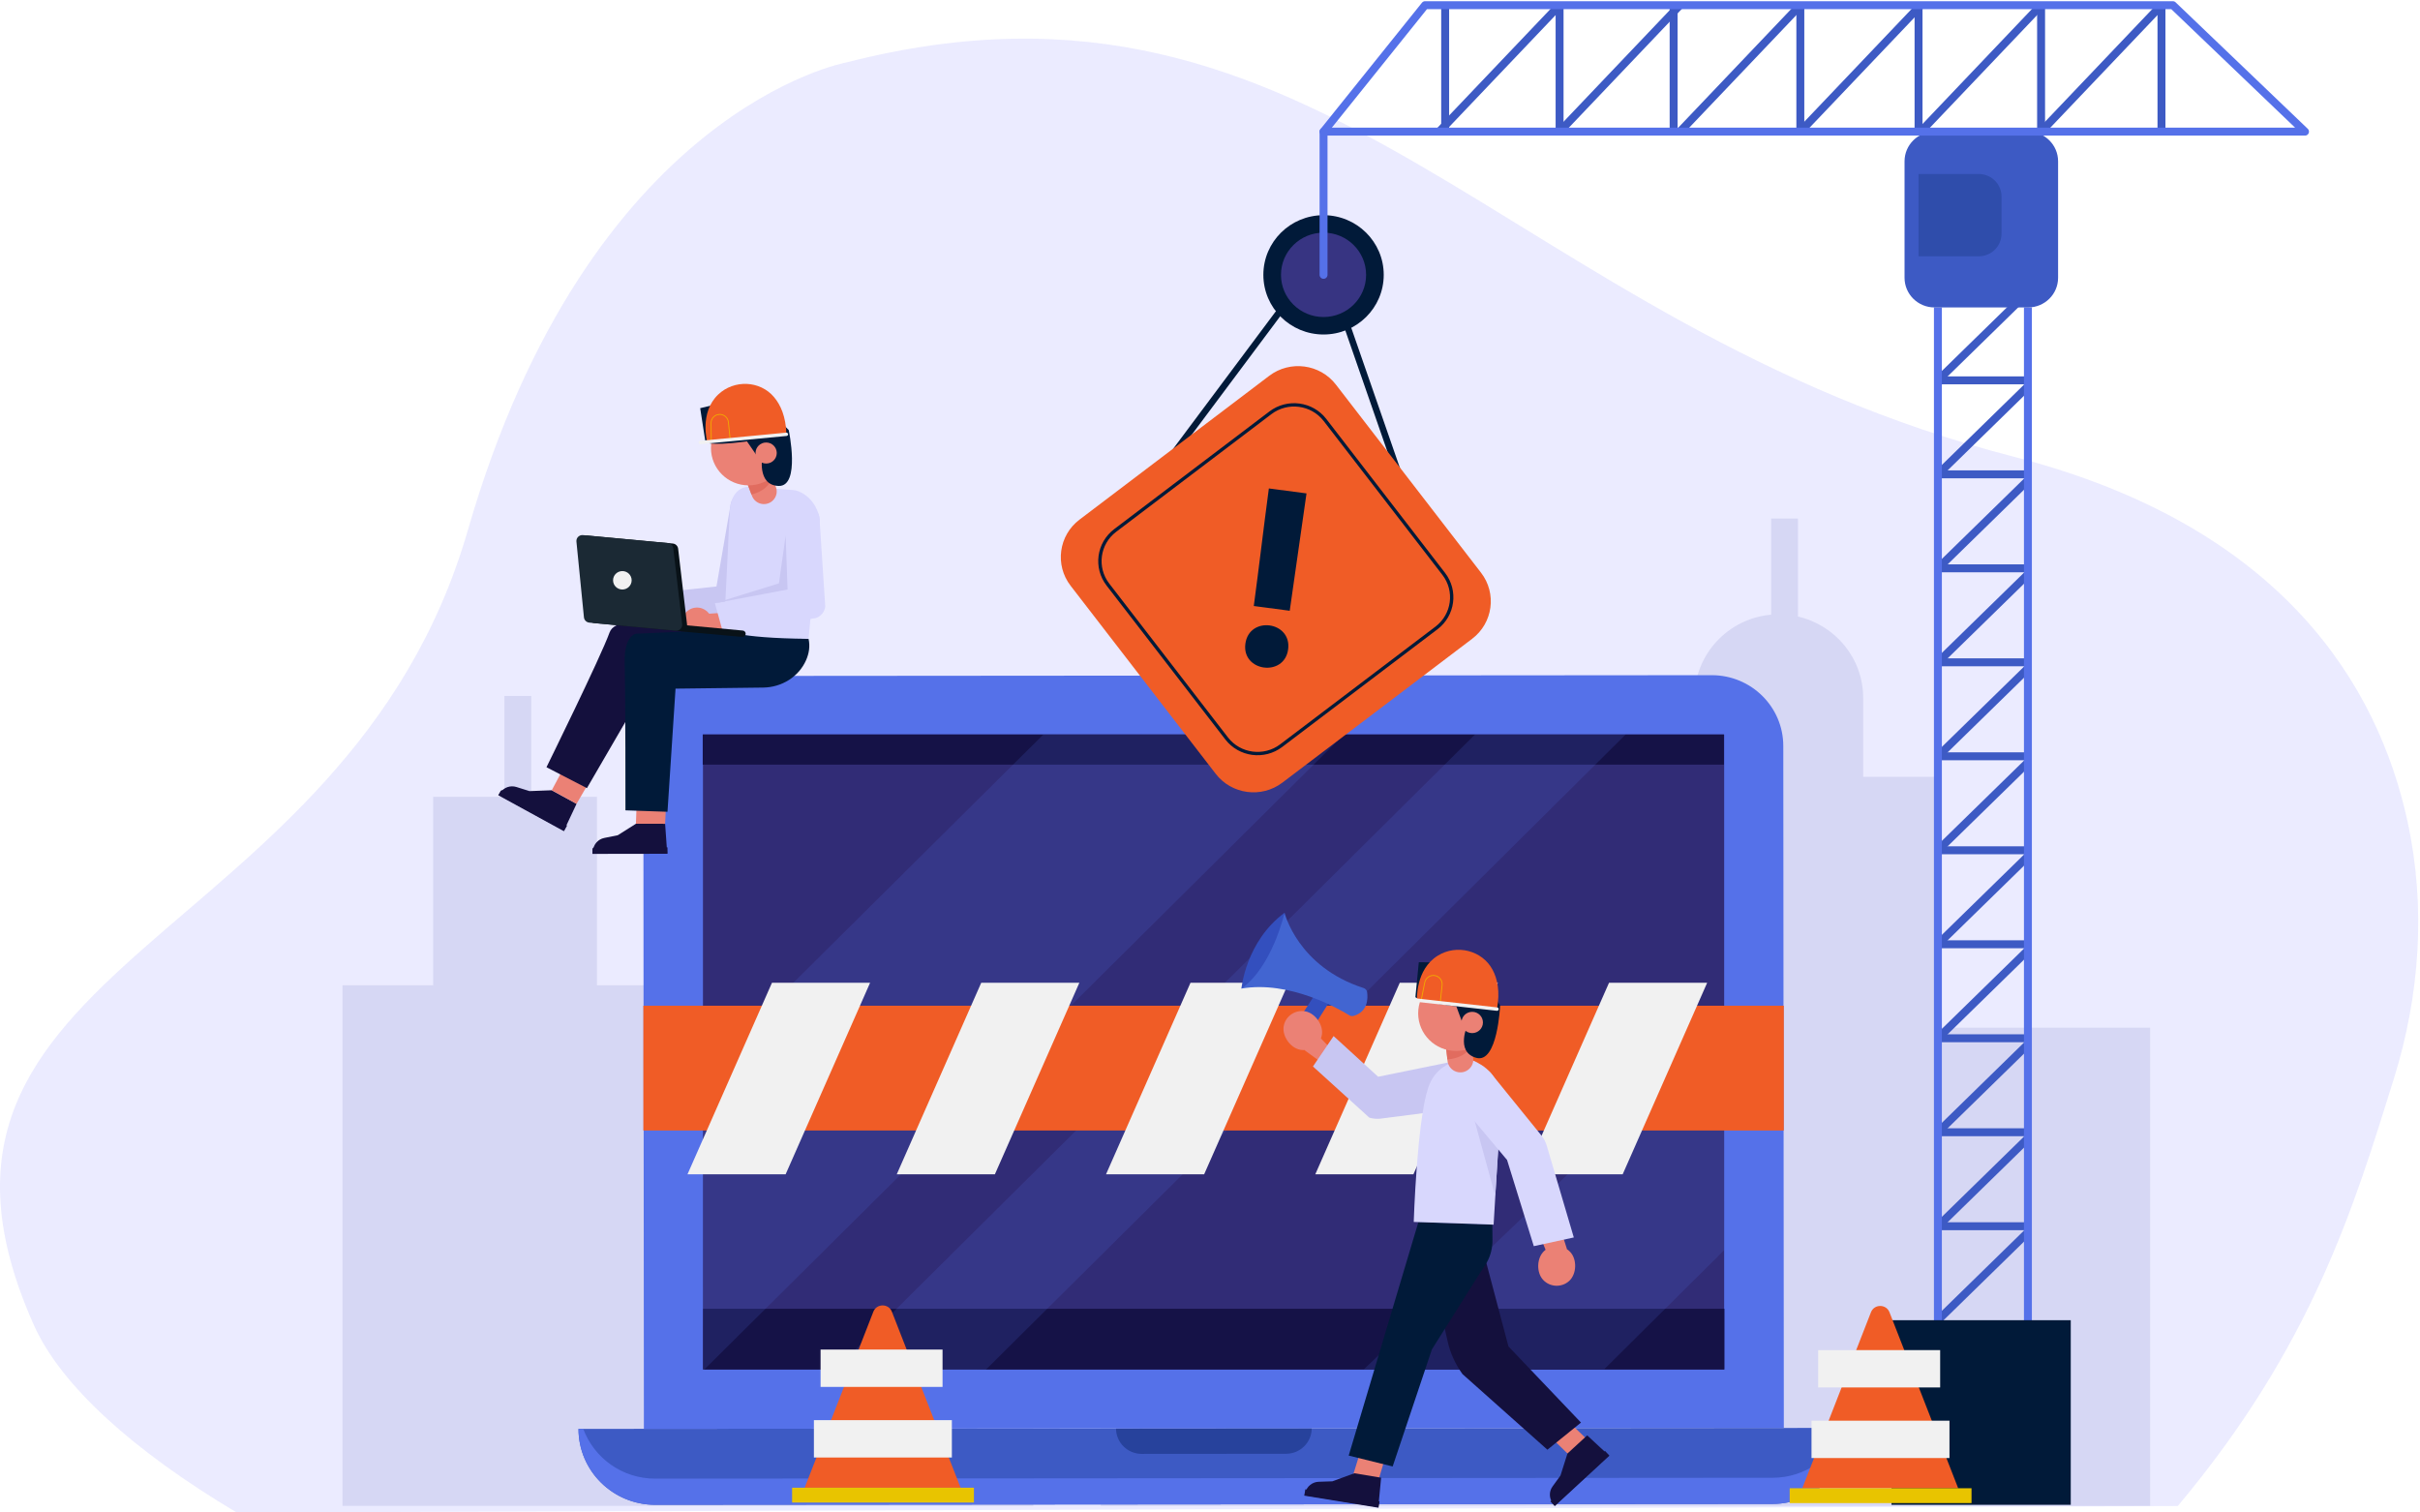 <svg width="808" height="505" viewBox="0 0 808 505" fill="none" xmlns="http://www.w3.org/2000/svg">
<path d="M799.333 359.985C807.99 332.181 810.012 302.594 803.806 274.152C794.096 229.661 762.825 175.796 672.58 152.554C501.728 108.551 442.406 -20.132 282.585 20.85C282.585 20.85 196.818 36.299 156.227 176.968C115.637 317.638 -43.414 320.03 11.349 442.513C20.301 462.533 44.4 484.372 79.003 505L727.125 502.84C771.914 449.461 785.855 403.286 799.333 359.985Z" fill="#EBEBFF"/>
<path d="M646.401 259.388H622.084V233.021C622.084 219.783 612.781 208.727 600.311 205.853V173.129H591.359V205.231C577.005 206.513 565.752 218.457 565.752 233.021V260.162H541.563V290.407H539.934V346.616L495.965 346.303V279.122H445.586V328.356H410.237V376.185H367.516V502.785H509.446V502.766H539.932V502.785H717.903V343.139H646.336L646.401 259.388Z" fill="#D6D7F4"/>
<path d="M144.631 328.971V266.034H168.432V232.374H177.382V266.034H199.311V328.971H223.914V366.673H263.124V238.233H344.986V502.785H291.642H268.661H210.835H184.129H114.352V328.971H144.631Z" fill="#D6D7F4"/>
<path d="M591.861 502.142L218.758 502.432C204.627 502.444 193.16 491.097 193.151 477.09L617.428 476.761C617.437 490.77 605.992 502.135 591.861 502.142Z" fill="#3D5AC4"/>
<path d="M591.854 493.411L218.751 493.699C207.72 493.709 198.342 486.783 194.741 477.088L193.149 477.09C193.161 491.097 204.625 502.444 218.756 502.432L591.859 502.142C605.99 502.133 617.438 490.77 617.426 476.761H615.834C612.249 486.466 602.884 493.405 591.854 493.411Z" fill="#5571E9"/>
<path d="M429.399 485.399L381.195 485.436C376.464 485.441 372.626 481.643 372.624 476.952L437.959 476.903C437.959 481.592 434.13 485.394 429.399 485.399Z" fill="#27429C"/>
<path d="M595.593 476.779L214.983 477.076L214.804 249.365C214.794 236.303 225.471 225.704 238.649 225.695L571.531 225.437C584.712 225.428 595.402 236.008 595.414 249.07L595.593 476.779Z" fill="#5571E9"/>
<path d="M575.672 245.236H234.706V457.256H575.672V245.236Z" fill="#312C76"/>
<path d="M575.748 436.985H234.783V457.254H575.748V436.985Z" fill="#151247"/>
<path d="M575.593 245.236H234.627V255.297H575.593V245.236Z" fill="#151247"/>
<path opacity="0.16" d="M348.337 245.28L234.713 358.083L234.79 457.389H235.036L448.77 245.204L348.337 245.28Z" fill="#5571E9"/>
<path opacity="0.16" d="M278.815 457.363L329.166 457.314L542.897 245.13L492.551 245.178L278.815 457.363Z" fill="#5571E9"/>
<path opacity="0.16" d="M535.65 457.153L575.725 417.368L575.667 342.093L455.373 457.201L535.65 457.153Z" fill="#5571E9"/>
<path d="M595.593 335.794H214.804V377.46H595.593V335.794Z" fill="#f05c26"/>
<path d="M262.311 392.077H229.546L257.748 328.132H290.511L262.311 392.077Z" fill="#f1f1f1"/>
<path d="M332.18 392.077H299.417L327.619 328.132H360.381L332.18 392.077Z" fill="#f1f1f1"/>
<path d="M402.05 392.077H369.287L397.487 328.132H430.252L402.05 392.077Z" fill="#f1f1f1"/>
<path d="M471.923 392.077H439.158L467.36 328.132H500.122L471.923 392.077Z" fill="#f1f1f1"/>
<path d="M541.791 392.077H509.026L537.23 328.132H569.993L541.791 392.077Z" fill="#f1f1f1"/>
<path d="M184.23 263.856L176.786 264.139L172.43 262.769C170.429 262.14 168.245 262.893 167.072 264.62L166.523 265.429L188.285 277.344L192.495 268.397L184.23 263.856Z" fill="#14103D"/>
<path d="M188.291 277.529L166.36 265.521L167.126 264.144C167.275 263.874 167.624 263.775 167.895 263.925L189.334 275.661L188.291 277.529Z" fill="#14103D"/>
<path d="M192.494 268.395L198.242 258.533L192.494 248.354L184.229 263.856L192.494 268.395Z" fill="#EB8175"/>
<path d="M237.536 211.67C237.536 211.67 206.523 202.849 203.537 211.149C200.552 219.449 182.459 256.168 182.459 256.168L195.965 263.151L216.219 228.281L243.47 225.932L237.536 211.67Z" fill="#14103D"/>
<path d="M212.325 275.046L206.254 278.88L201.774 279.776C199.713 280.189 198.175 281.895 197.994 283.97L197.908 284.94L222.769 284.9L222.072 275.055L212.325 275.046Z" fill="#14103D"/>
<path d="M222.866 285.064L197.81 285.103L197.808 283.53C197.808 283.219 198.061 282.968 198.372 282.968L222.864 282.929L222.866 285.064Z" fill="#14103D"/>
<path d="M222.071 275.055L222.866 258.534L212.964 257.428L212.325 275.046L222.071 275.055Z" fill="#EB8175"/>
<path d="M241.723 210.258L212.494 211.578C212.494 211.578 208.289 211.806 208.572 221.559C208.856 231.314 208.828 270.562 208.828 270.562L222.866 271.043L225.552 229.93L254.811 229.573C260.977 229.497 266.716 225.992 269.156 220.377C270.09 218.231 270.538 215.822 269.962 213.291L241.723 210.258Z" fill="#011a39"/>
<path d="M213.986 204.415C213.993 207.165 212.111 207.582 209.337 207.586C206.565 207.591 203.946 207.185 203.942 204.436C203.935 201.686 206.179 199.452 208.953 199.447C211.725 199.44 213.979 201.665 213.986 204.415Z" fill="#E1AD9D"/>
<path d="M217.515 207.224L211.709 207.236C210.194 207.238 208.949 206.013 208.949 204.509C208.944 203.005 210.182 201.773 211.7 201.771L217.506 201.759C219.021 201.757 220.266 202.985 220.266 204.489C220.266 205.99 219.03 207.222 217.515 207.224Z" fill="#E1AD9D"/>
<path d="M217.29 207.81L215.354 198.393L239.218 195.816L243.993 168.18C244.474 165.667 248.143 162.551 250.678 163.03L249.948 162.825C252.483 163.302 254.811 166.22 254.33 168.732L249.685 201.792C249.344 203.575 247.982 204.998 246.2 205.426L217.29 207.81Z" fill="#C8C6F2"/>
<path d="M264.96 163.638C265.452 163.677 265.936 163.788 266.396 163.965L266.635 164.06C270.734 165.646 273.505 170.004 273.691 174.085L269.962 213.295C245.234 213.083 241.725 210.26 241.725 210.26L243.691 170.149C243.991 166.365 245.743 162.807 250.09 162.45L264.96 163.638Z" fill="#D8D7FD"/>
<path d="M237.731 207.499C237.922 210.242 236.075 210.781 233.308 210.967C230.54 211.156 227.901 210.921 227.713 208.181C227.522 205.438 229.611 203.061 232.38 202.872C235.143 202.686 237.543 204.756 237.731 207.499Z" fill="#EB8175"/>
<path d="M241.439 210.069L235.647 210.462C234.137 210.564 232.812 209.422 232.708 207.922C232.603 206.423 233.756 205.11 235.271 205.009L241.061 204.615C242.573 204.514 243.898 205.656 244.002 207.155C244.104 208.655 242.952 209.967 241.439 210.069Z" fill="#EB8175"/>
<path d="M241.254 210.667L238.691 201.4L264.695 197.257L263.215 173.287C263.529 170.749 266.335 167.896 268.893 168.205C271.456 168.513 273.975 171.272 273.663 173.81L275.536 202.531C275.315 204.334 274.051 205.843 272.304 206.388L241.254 210.667Z" fill="#D8D7FD"/>
<path d="M196.258 178.821L224.634 181.472C225.566 181.56 226.312 182.283 226.421 183.204L229.4 208.549C229.546 209.792 228.496 210.854 227.239 210.736L198.393 208.042C197.448 207.952 196.697 207.213 196.602 206.273L194.095 180.972C193.974 179.74 195.015 178.704 196.258 178.821Z" fill="#091218"/>
<path d="M194.625 178.667L223.001 181.318C223.932 181.406 224.678 182.129 224.787 183.05L227.764 208.394C227.91 209.638 226.862 210.697 225.605 210.58L196.757 207.885C195.812 207.796 195.064 207.056 194.968 206.117L192.461 180.818C192.341 179.589 193.381 178.552 194.625 178.667Z" fill="#1B2934"/>
<path d="M228.61 208.724L247.999 210.536C248.591 210.591 249.023 211.112 248.97 211.697C248.914 212.282 248.389 212.712 247.799 212.657L227.239 210.81L228.61 208.724Z" fill="#091218"/>
<path d="M207.796 196.831C209.511 196.831 210.9 195.454 210.9 193.754C210.9 192.055 209.511 190.678 207.796 190.678C206.082 190.678 204.692 192.055 204.692 193.754C204.692 195.454 206.082 196.831 207.796 196.831Z" fill="#f1f1f1"/>
<path d="M262.316 178.812L262.955 196.833L238.693 201.398L260.074 194.779L262.316 178.812Z" fill="#C8C6F2"/>
<path d="M249.449 161.248L251.068 165.561C251.654 167.118 253.106 168.191 254.776 168.302C257.95 168.514 260.234 165.331 258.989 162.431L256.142 155.806L249.449 161.248Z" fill="#EB8175"/>
<path d="M250.892 165.089C250.892 165.089 258.882 163.592 257.709 156.667C256.535 149.742 249.021 155.144 249.021 155.144L249.753 162.056L250.892 165.089Z" fill="#E16C5F"/>
<path d="M249.92 162.056C256.845 162.056 262.458 156.492 262.458 149.629C262.458 142.766 256.845 137.202 249.92 137.202C242.996 137.202 237.383 142.766 237.383 149.629C237.383 156.492 242.996 162.056 249.92 162.056Z" fill="#EB8175"/>
<path d="M254.57 152.08C254.57 152.08 252.595 162.033 259.976 162.25C267.358 162.468 263.338 143.579 263.338 143.579L251.658 131.928L233.784 136.288L235.559 147.743C235.559 147.743 238.403 149.238 253.768 146.73L254.57 152.08Z" fill="#011a39"/>
<path d="M247.274 144.291L253.143 152.803L258.206 147.259L247.274 144.291Z" fill="#011a39"/>
<path d="M255.806 154.769C257.763 154.769 259.349 153.197 259.349 151.257C259.349 149.317 257.763 147.745 255.806 147.745C253.849 147.745 252.262 149.317 252.262 151.257C252.262 153.197 253.849 154.769 255.806 154.769Z" fill="#EB8175"/>
<path d="M236.126 147.557C236.126 147.557 233.417 137.764 239.823 131.7C245.104 126.703 253.742 127.025 258.431 132.576C260.634 135.182 262.404 139.105 262.567 145.005L236.126 147.557Z" fill="#f05c26"/>
<path d="M237.485 147.391L237.411 141.279C237.39 139.729 238.617 138.441 240.176 138.368C241.719 138.296 243.048 139.432 243.203 140.956L243.821 147.057" stroke="#F1AB00" stroke-width="0.28" stroke-miterlimit="10"/>
<path d="M262.567 145.007L233.8 147.743" stroke="#f1f1f1" stroke-width="1.121" stroke-miterlimit="10" stroke-linecap="round" stroke-linejoin="round"/>
<path d="M524.463 475.381L530.911 481.573L523.562 485.493L517.263 479.379L524.463 475.381Z" fill="#EB8175"/>
<path d="M479.075 429.127L483.382 448.028C484.247 451.814 485.906 455.451 488.289 458.783L516.654 484.042L527.871 474.982L503.652 449.564L494.781 416.042L479.075 429.127Z" fill="#14103D"/>
<path d="M523.346 485.313L521.022 492.66L518.366 496.319C517.147 498.001 517.191 500.281 518.476 501.916L519.077 502.68L537.177 485.965L529.942 479.254L523.346 485.313Z" fill="#14103D"/>
<path d="M537.361 486.018L519.117 502.862L517.658 501.31L535.899 484.464L537.361 486.018Z" fill="#14103D"/>
<path d="M462.443 486.879L460.025 494.885L451.716 492.676L454.144 484.816L462.443 486.879Z" fill="#EB8175"/>
<path d="M473.577 408.043L450.31 486L464.99 489.632L478.087 450.552L494.177 424.982C494.995 423.842 495.796 422.644 496.475 421.41C497.764 419.07 498.343 416.518 498.315 413.962L498.259 408.891L473.577 408.043Z" fill="#011a39"/>
<path d="M452.197 491.907L444.855 494.594L440.276 494.749C438.173 494.82 436.365 496.26 435.845 498.282L435.601 499.226L460.192 503.235L461.133 493.385L452.197 491.907Z" fill="#14103D"/>
<path d="M460.259 503.413L435.477 499.371L435.826 497.261L460.61 501.301L460.259 503.413Z" fill="#14103D"/>
<path d="M441.105 328.864L431.702 343.408L436.209 346.613L445.94 331.227L441.105 328.864Z" fill="#334FBE"/>
<path d="M428.893 304.763C428.893 304.763 433.238 322.789 455.257 329.884C455.891 330.089 456.374 330.617 456.465 331.275C456.746 333.362 456.749 337.873 451.879 339.211C451.419 339.338 450.905 339.246 450.501 338.993C447.134 336.904 430.57 327.305 414.492 330.073L428.893 304.763Z" fill="#4265D1"/>
<path d="M428.893 304.763C428.893 304.763 424.857 322.745 414.492 330.073C414.492 330.076 415.954 314.312 428.893 304.763Z" fill="#334FBE"/>
<path d="M428.637 342.463C427.956 345.773 430.705 349.807 434.042 350.484C437.378 351.162 440.638 349.027 441.321 345.72C442.004 342.408 439.253 338.373 435.917 337.698C432.578 337.019 429.32 339.154 428.637 342.463Z" fill="#EB8175"/>
<path d="M446.305 352.175L439.785 345.425L435.528 350.619L446.305 358.449" fill="#EB8175"/>
<path d="M445.269 345.932L438.377 356.086L457.218 373.181C458.368 373.506 459.569 373.619 460.759 373.52L485.636 370.323C489.558 370.139 492.583 366.839 492.397 362.954C492.211 359.066 492.962 353.444 489.045 353.629L460.141 359.513L445.269 345.932Z" fill="#C8C6F2"/>
<path d="M501.064 369.236C501.728 363.847 499.263 358.516 494.651 355.586C492.578 354.271 490.527 353.382 489.047 353.631C484.084 354.46 478.984 356.689 476.8 363.329C473.087 374.618 472.025 407.993 472.025 407.993L498.696 408.894L501.064 369.236Z" fill="#D8D7FD"/>
<path d="M491.219 370.074L499.237 399.278L500.859 374.503L491.219 370.074Z" fill="#C8C6F2"/>
<path d="M523.905 427.709C526.426 425.436 526.61 420.57 524.319 418.069C522.028 415.57 518.125 415.388 515.606 417.659C513.083 419.93 512.899 424.798 515.19 427.297C517.481 429.796 521.382 429.982 523.905 427.709Z" fill="#EB8175"/>
<path d="M511.805 406.904L516.665 418.797L523.197 417.095L519.159 404.468" fill="#EB8175"/>
<path d="M512.114 416.079L525.469 413.168L516.412 382.467C516.075 381.329 515.534 380.26 514.814 379.316L498.187 358.801C495.943 355.612 492.153 356.18 488.935 358.407C485.717 360.634 484.93 365.024 487.174 368.216L503.187 387.298L512.114 416.079Z" fill="#D8D7FD"/>
<path d="M482.801 349.614L483.308 354.243C483.489 355.913 484.642 357.322 486.256 357.843C489.312 358.835 492.351 356.279 491.858 353.126L490.734 345.927L482.801 349.614Z" fill="#EB8175"/>
<path d="M483.254 353.736C483.254 353.736 491.491 353.469 492.081 346.392C492.669 339.315 483.917 343.527 483.917 343.527L482.899 350.484L483.254 353.736Z" fill="#E16C5F"/>
<path d="M486.184 350.908C493.187 350.908 498.863 345.282 498.863 338.341C498.863 331.4 493.187 325.774 486.184 325.774C479.182 325.774 473.505 331.4 473.505 338.341C473.505 345.282 479.182 350.908 486.184 350.908Z" fill="#EB8175"/>
<path d="M490.127 341.89C490.127 341.89 485.692 351.159 492.873 353.195C500.053 355.231 500.861 335.722 500.861 335.722L492.337 321.418L473.717 321.278L472.578 332.945C472.578 332.945 474.99 335.112 490.682 336.445L490.127 341.89Z" fill="#011a39"/>
<path d="M484.932 332.454L488.55 342.249L494.904 338.062L484.932 332.454Z" fill="#011a39"/>
<path d="M491.544 344.943C493.524 344.943 495.129 343.352 495.129 341.39C495.129 339.427 493.524 337.836 491.544 337.836C489.565 337.836 487.959 339.427 487.959 341.39C487.959 343.352 489.565 344.943 491.544 344.943Z" fill="#EB8175"/>
<path d="M473.108 333.981C473.108 333.981 472.485 323.73 480.102 319.055C486.382 315.2 494.862 317.307 498.336 323.77C499.967 326.803 500.894 331.054 499.814 336.927L473.108 333.981Z" fill="#f05c26"/>
<path d="M474.488 334.103L475.699 328.035C476.005 326.496 477.488 325.476 479.049 325.727C480.589 325.973 481.665 327.374 481.5 328.914L480.826 335.08" stroke="#F1AB00" stroke-width="0.283" stroke-miterlimit="10"/>
<path d="M499.814 336.924L470.768 333.686" stroke="#f1f1f1" stroke-width="1.133" stroke-miterlimit="10" stroke-linecap="round" stroke-linejoin="round"/>
<path d="M677.09 411.436L647.038 440.802" stroke="#3D5AC4" stroke-width="2.649" stroke-miterlimit="10"/>
<path d="M677.09 380.055L647.038 409.421" stroke="#3D5AC4" stroke-width="2.649" stroke-miterlimit="10"/>
<path d="M677.09 348.675L647.038 378.04" stroke="#3D5AC4" stroke-width="2.649" stroke-miterlimit="10"/>
<path d="M677.09 317.294L647.038 346.66" stroke="#3D5AC4" stroke-width="2.649" stroke-miterlimit="10"/>
<path d="M677.09 285.913L647.038 315.279" stroke="#3D5AC4" stroke-width="2.649" stroke-miterlimit="10"/>
<path d="M677.09 254.533L647.038 283.898" stroke="#3D5AC4" stroke-width="2.649" stroke-miterlimit="10"/>
<path d="M677.09 223.152L647.038 252.517" stroke="#3D5AC4" stroke-width="2.649" stroke-miterlimit="10"/>
<path d="M677.09 191.771L647.038 221.137" stroke="#3D5AC4" stroke-width="2.649" stroke-miterlimit="10"/>
<path d="M677.09 160.391L647.038 189.757" stroke="#3D5AC4" stroke-width="2.649" stroke-miterlimit="10"/>
<path d="M677.09 129.01L647.038 158.376" stroke="#3D5AC4" stroke-width="2.649" stroke-miterlimit="10"/>
<path d="M677.09 97.63L647.038 126.995" stroke="#3D5AC4" stroke-width="2.649" stroke-miterlimit="10"/>
<path d="M647.038 409.421H677.09" stroke="#3D5AC4" stroke-width="2.649" stroke-miterlimit="10"/>
<path d="M647.038 378.04H677.09" stroke="#3D5AC4" stroke-width="2.649" stroke-miterlimit="10"/>
<path d="M647.038 346.659H677.09" stroke="#3D5AC4" stroke-width="2.649" stroke-miterlimit="10"/>
<path d="M647.038 315.279H677.09" stroke="#3D5AC4" stroke-width="2.649" stroke-miterlimit="10"/>
<path d="M647.038 283.898H677.09" stroke="#3D5AC4" stroke-width="2.649" stroke-miterlimit="10"/>
<path d="M647.038 252.517H677.09" stroke="#3D5AC4" stroke-width="2.649" stroke-miterlimit="10"/>
<path d="M647.038 221.137H677.09" stroke="#3D5AC4" stroke-width="2.649" stroke-miterlimit="10"/>
<path d="M647.038 189.756H677.09" stroke="#3D5AC4" stroke-width="2.649" stroke-miterlimit="10"/>
<path d="M647.038 158.376H677.09" stroke="#3D5AC4" stroke-width="2.649" stroke-miterlimit="10"/>
<path d="M647.038 126.995H677.09" stroke="#3D5AC4" stroke-width="2.649" stroke-miterlimit="10"/>
<path d="M647.038 449.304V102.648" stroke="#5571E9" stroke-width="2.649" stroke-miterlimit="10"/>
<path d="M677.09 449.304V102.648" stroke="#5571E9" stroke-width="2.649" stroke-miterlimit="10"/>
<path d="M691.393 440.802H631.546V502.434H691.393V440.802Z" fill="#011a39"/>
<path d="M677.171 102.648H645.891C640.37 102.648 635.898 98.214 635.898 92.745V53.856C635.898 48.387 640.37 43.953 645.891 43.953H677.171C682.689 43.953 687.164 48.387 687.164 53.856V92.745C687.164 98.214 682.689 102.648 677.171 102.648Z" fill="#3D5AC4"/>
<path d="M660.705 85.566H640.572V58.105H660.705C664.887 58.105 668.277 61.465 668.277 65.611V78.063C668.275 82.206 664.885 85.566 660.705 85.566Z" fill="#2F4DAB"/>
<path d="M448.77 105.851L472.808 175.073" stroke="#011a39" stroke-width="2.162" stroke-miterlimit="10"/>
<path d="M432.045 97.63L385.168 160.391" stroke="#011a39" stroke-width="2.162" stroke-miterlimit="10"/>
<path d="M446.047 128.425L494.49 191.214C499.82 198.123 498.491 208.008 491.521 213.291L428.172 261.306C421.202 266.589 411.232 265.274 405.902 258.365L357.458 195.574C352.128 188.665 353.457 178.78 360.428 173.5L423.776 125.482C430.744 120.197 440.717 121.516 446.047 128.425Z" fill="#f05c26"/>
<path d="M442.399 140.235L482.034 191.61C486.396 197.262 485.306 205.348 479.604 209.671L427.773 248.957C422.071 253.28 413.911 252.202 409.55 246.548L369.914 195.176C365.553 189.522 366.641 181.436 372.345 177.113L424.176 137.826C429.878 133.506 438.038 134.584 442.399 140.235Z" stroke="#011a39" stroke-width="1.114" stroke-miterlimit="10"/>
<path d="M430.085 216.823C428.83 226.146 414.557 224.26 415.812 214.937C417.078 205.532 431.351 207.418 430.085 216.823ZM436.223 164.743L430.621 203.927L418.621 202.34C420.396 189.157 421.869 176.346 423.653 163.085L436.223 164.743Z" fill="#011a39"/>
<path d="M441.911 111.685C453.009 111.685 462.006 102.767 462.006 91.766C462.006 80.765 453.009 71.847 441.911 71.847C430.813 71.847 421.816 80.765 421.816 91.766C421.816 102.767 430.813 111.685 441.911 111.685Z" fill="#011a39"/>
<path d="M441.911 105.851C449.759 105.851 456.121 99.545 456.121 91.766C456.121 83.987 449.759 77.681 441.911 77.681C434.063 77.681 427.701 83.987 427.701 91.766C427.701 99.545 434.063 105.851 441.911 105.851Z" fill="#373482"/>
<path d="M520.722 1.725V43.951" stroke="#3D5AC4" stroke-width="2.649" stroke-miterlimit="10"/>
<path d="M482.518 1.725V43.951" stroke="#3D5AC4" stroke-width="2.649" stroke-miterlimit="10"/>
<path d="M558.796 1.725V43.951" stroke="#3D5AC4" stroke-width="2.649" stroke-miterlimit="10"/>
<path d="M601.104 1.725V43.951" stroke="#3D5AC4" stroke-width="2.649" stroke-miterlimit="10"/>
<path d="M640.572 1.725V43.951" stroke="#3D5AC4" stroke-width="2.649" stroke-miterlimit="10"/>
<path d="M681.488 1.725V43.951" stroke="#3D5AC4" stroke-width="2.649" stroke-miterlimit="10"/>
<path d="M721.681 1.725V43.951" stroke="#3D5AC4" stroke-width="2.649" stroke-miterlimit="10"/>
<path d="M480.529 43.951L520.722 1.725" stroke="#3D5AC4" stroke-width="2.649" stroke-miterlimit="10"/>
<path d="M520.722 43.951L560.911 1.725" stroke="#3D5AC4" stroke-width="2.649" stroke-miterlimit="10"/>
<path d="M560.911 43.951L601.104 1.725" stroke="#3D5AC4" stroke-width="2.649" stroke-miterlimit="10"/>
<path d="M601.104 43.951L641.295 1.725" stroke="#3D5AC4" stroke-width="2.649" stroke-miterlimit="10"/>
<path d="M641.295 43.951L681.488 1.725" stroke="#3D5AC4" stroke-width="2.649" stroke-miterlimit="10"/>
<path d="M681.488 43.951L721.681 1.725" stroke="#3D5AC4" stroke-width="2.649" stroke-miterlimit="10"/>
<path d="M441.911 43.951H769.604L725.48 1.726H475.808L441.911 43.951Z" stroke="#5571E9" stroke-width="2.649" stroke-miterlimit="10" stroke-linecap="round" stroke-linejoin="round"/>
<path d="M441.911 43.951V91.766" stroke="#5571E9" stroke-width="2.649" stroke-miterlimit="10" stroke-linecap="round" stroke-linejoin="round"/>
<path d="M268.663 496.728L291.6 437.965C292.695 435.165 296.693 435.165 297.788 437.965L320.725 496.728H268.663Z" fill="#f05c26"/>
<path d="M314.702 450.601H273.977V463.072H314.702V450.601Z" fill="#f1f1f1"/>
<path d="M317.816 474.171H271.751V486.644H317.816V474.171Z" fill="#f1f1f1"/>
<path d="M325.181 496.728H264.47V501.679H325.181V496.728Z" fill="#E8C400"/>
<path d="M601.745 496.91L624.685 438.147C625.779 435.346 629.775 435.346 630.87 438.147L653.809 496.91H601.745Z" fill="#f05c26"/>
<path d="M647.787 450.783H607.059V463.254H647.787V450.783Z" fill="#f1f1f1"/>
<path d="M650.898 474.352H604.835V486.823H650.898V474.352Z" fill="#f1f1f1"/>
<path d="M658.263 496.91H597.554V501.861H658.263V496.91Z" fill="#E8C400"/>
</svg>

